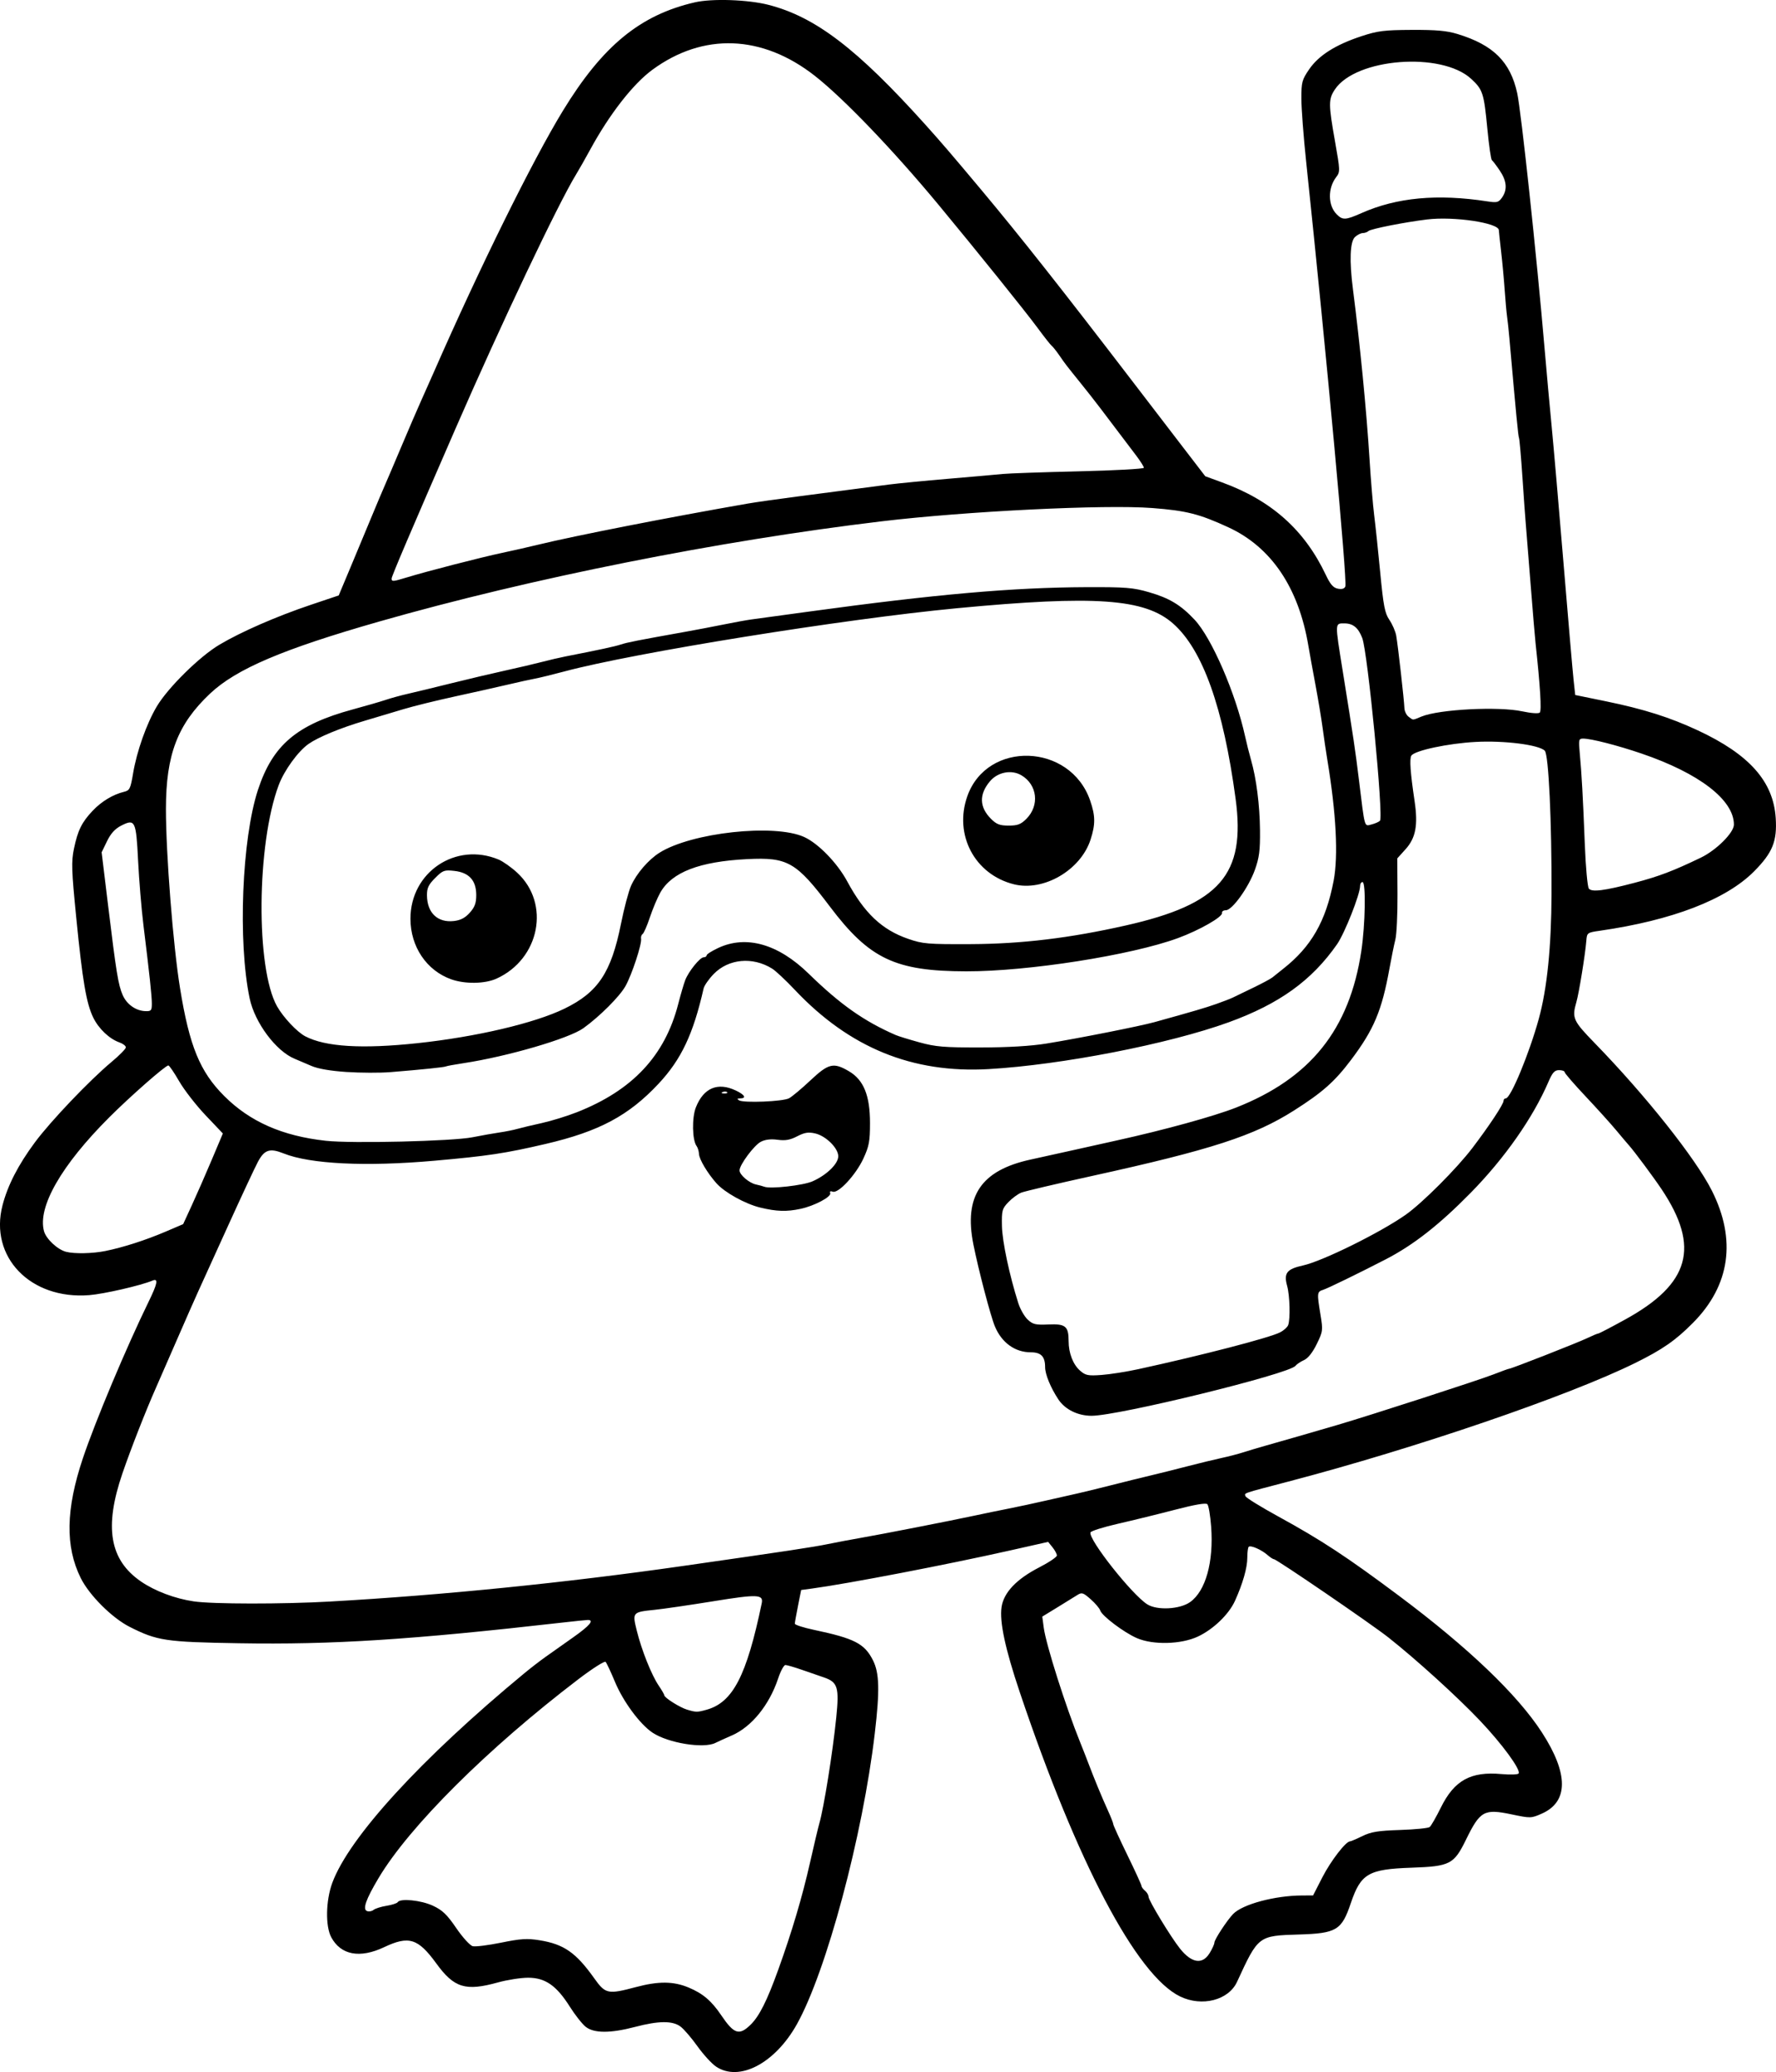 <?xml version="1.0" encoding="UTF-8" standalone="no"?>
<!-- Created with Inkscape (http://www.inkscape.org/) -->

<svg
   width="199.891mm"
   height="233.155mm"
   viewBox="0 0 199.891 233.155"
   version="1.1"
   id="svg5"
   xml:space="preserve"
   xmlns="http://www.w3.org/2000/svg"
   xmlns:svg="http://www.w3.org/2000/svg"><defs
     id="defs2" /><g
     id="layer1"
     transform="translate(-66.519,33.773)"><path
       style="fill:#000000;stroke-width:0.265"
       d="m 147.099,198.761 c -0.485,-0.327 -1.425,-1.357 -2.09,-2.288 -0.664,-0.931 -1.518,-1.923 -1.896,-2.205 -0.901,-0.671 -2.451,-0.66 -5.117,0.039 -2.778,0.728 -4.618,0.725 -5.553,-0.01 -0.392,-0.309 -1.201,-1.333 -1.797,-2.278 -1.498,-2.371 -2.761,-3.247 -4.684,-3.247 -0.818,0 -2.346,0.238 -3.397,0.529 -3.655,1.013 -4.936,0.618 -6.941,-2.139 -2.053,-2.822 -3.086,-3.145 -5.865,-1.83 -2.734,1.294 -4.878,0.893 -5.957,-1.113 -0.669,-1.243 -0.616,-4.132 0.113,-6.111 1.892,-5.14 10.01,-14 21.624,-23.6 0.704,-0.582 1.785,-1.416 2.402,-1.852 0.617,-0.437 2.031,-1.436 3.142,-2.222 1.814,-1.283 2.34,-1.915 1.598,-1.92 -0.142,-10e-4 -1.389,0.127 -2.772,0.284 -17.147,1.95 -25.936,2.513 -36.513,2.337 -8.24,-0.137 -9.184,-0.278 -12.277,-1.84 -1.988,-1.003 -4.555,-3.565 -5.515,-5.502 -1.754,-3.541 -1.681,-7.722 0.234,-13.446 1.384,-4.135 4.895,-12.499 7.4,-17.626 1.02,-2.089 1.129,-2.684 0.434,-2.39 -1.287,0.545 -5.447,1.501 -7.106,1.633 -6.617,0.527 -11.274,-4.292 -9.764,-10.107 0.584,-2.251 1.766,-4.55 3.639,-7.076 1.778,-2.399 6.155,-6.991 8.64,-9.064 0.872,-0.728 1.593,-1.46 1.601,-1.628 0.008,-0.168 -0.314,-0.42 -0.716,-0.56 -1.134,-0.395 -2.348,-1.548 -2.958,-2.809 -0.774,-1.6 -1.199,-4.098 -1.903,-11.188 -0.534,-5.38 -0.566,-6.334 -0.264,-7.794 0.426,-2.063 0.883,-2.99 2.115,-4.288 0.992,-1.045 2.287,-1.826 3.519,-2.122 0.64,-0.154 0.733,-0.342 1.025,-2.088 0.414,-2.472 1.51,-5.568 2.657,-7.505 1.254,-2.116 4.815,-5.629 7.057,-6.961 2.455,-1.459 6.43,-3.193 10.297,-4.493 l 3.131,-1.053 1.366,-3.257 c 0.751,-1.791 1.809,-4.329 2.35,-5.638 0.541,-1.31 1.195,-2.857 1.452,-3.44 0.257,-0.582 1.12,-2.606 1.918,-4.498 0.798,-1.892 1.773,-4.154 2.167,-5.027 0.394,-0.873 1.056,-2.361 1.471,-3.307 5.147,-11.745 11.089,-23.773 14.507,-29.369 4.466,-7.31 8.692,-10.783 14.854,-12.203 1.937,-0.447 5.973,-0.309 8.278,0.281 5.286,1.355 9.992,4.949 17.688,13.51 1.788,1.989 2.927,3.317 6.257,7.294 4.401,5.256 9.062,11.159 17.121,21.682 1.746,2.28 4.284,5.589 5.639,7.354 l 2.464,3.208 1.901,0.695 c 5.555,2.03 9.273,5.347 11.667,10.408 0.507,1.072 0.839,1.449 1.36,1.549 0.454,0.087 0.74,2.65e-4 0.837,-0.253 0.231,-0.603 -2.124,-26.121 -4.415,-47.836 -0.292,-2.765 -0.532,-5.937 -0.534,-7.049 -0.003,-1.859 0.068,-2.125 0.877,-3.307 1.068,-1.56 2.965,-2.763 5.867,-3.72 1.848,-0.609 2.569,-0.7 5.689,-0.715 2.743,-0.013 3.938,0.095 5.151,0.466 4.025,1.231 5.936,3.126 6.708,6.652 0.444,2.028 2.193,18.328 3.079,28.707 0.23,2.692 0.592,6.681 0.805,8.864 0.213,2.183 0.811,9.088 1.33,15.346 0.519,6.257 1.027,12.149 1.129,13.092 l 0.186,1.715 3.44,0.705 c 4.25,0.871 7.213,1.808 10.361,3.276 5.795,2.703 8.496,5.741 8.766,9.857 0.171,2.613 -0.349,3.901 -2.426,5.998 -3.145,3.177 -9.219,5.517 -17.362,6.69 -1.427,0.205 -1.457,0.228 -1.528,1.135 -0.121,1.522 -0.828,5.885 -1.115,6.876 -0.524,1.81 -0.387,2.118 2.059,4.632 5.744,5.904 11.357,12.972 13.186,16.605 2.782,5.524 2.05,10.664 -2.116,14.864 -1.977,1.994 -3.432,3.005 -6.509,4.525 -7.522,3.716 -24.711,9.591 -39.034,13.343 -5.283,1.384 -4.958,1.273 -4.833,1.649 0.058,0.175 1.703,1.192 3.655,2.262 4.879,2.672 7.748,4.556 13.613,8.939 7.799,5.828 13.33,11.113 16.091,15.374 3.01,4.645 3.009,7.809 -0.003,9.141 -1.199,0.531 -1.278,0.533 -3.366,0.095 -3.143,-0.659 -3.576,-0.42 -5.181,2.858 -1.351,2.759 -1.79,2.983 -6.139,3.135 -4.842,0.168 -5.691,0.666 -6.818,3.997 -1.031,3.048 -1.604,3.392 -5.869,3.521 -4.542,0.138 -4.544,0.139 -6.931,5.322 -0.955,2.073 -3.946,2.842 -6.411,1.649 -4.902,-2.373 -11.594,-15.071 -18.05,-34.253 -1.635,-4.856 -2.291,-7.928 -2.044,-9.57 0.245,-1.633 1.679,-3.143 4.229,-4.455 1.098,-0.565 1.996,-1.169 1.996,-1.342 0,-0.174 -0.222,-0.589 -0.492,-0.924 l -0.492,-0.608 -4.336,0.976 c -7.002,1.576 -18.196,3.727 -22.234,4.273 l -1.229,0.166 -0.353,1.774 c -0.194,0.976 -0.356,1.882 -0.358,2.014 -0.003,0.132 0.948,0.441 2.112,0.687 4.604,0.972 5.731,1.551 6.681,3.431 0.723,1.432 0.773,3.389 0.208,8.212 -1.347,11.495 -5.447,26.803 -8.773,32.749 -2.465,4.408 -6.499,6.514 -9.106,4.754 z m 3.898,-4.698 c 0.983,-0.961 1.854,-2.694 3.123,-6.216 1.538,-4.267 2.697,-8.172 3.565,-12.016 0.447,-1.977 0.915,-3.952 1.042,-4.388 0.52,-1.799 1.513,-7.994 1.912,-11.936 0.347,-3.424 0.17,-3.999 -1.397,-4.531 -0.489,-0.166 -1.592,-0.547 -2.451,-0.847 -0.859,-0.3 -1.703,-0.545 -1.875,-0.545 -0.172,0 -0.541,0.685 -0.819,1.521 -0.991,2.978 -2.984,5.435 -5.191,6.396 -0.77,0.335 -1.607,0.715 -1.859,0.844 -1.325,0.676 -5.35,0.02 -7.098,-1.158 -1.419,-0.956 -3.288,-3.488 -4.211,-5.701 -0.466,-1.119 -0.943,-2.135 -1.059,-2.257 -0.116,-0.122 -1.504,0.764 -3.085,1.97 -10.196,7.778 -19.007,16.548 -22.473,22.369 -1.431,2.403 -1.814,3.504 -1.289,3.705 0.215,0.082 0.544,0.023 0.731,-0.133 0.187,-0.155 0.843,-0.363 1.458,-0.461 0.614,-0.098 1.181,-0.282 1.259,-0.408 0.284,-0.459 2.625,-0.225 3.96,0.397 1.079,0.502 1.585,0.987 2.632,2.519 0.713,1.043 1.547,1.96 1.853,2.037 0.306,0.077 1.747,-0.103 3.201,-0.399 2.202,-0.449 2.924,-0.494 4.321,-0.269 2.738,0.441 4.091,1.382 6.156,4.282 1.261,1.771 1.529,1.827 4.693,0.986 2.545,-0.677 4.214,-0.663 5.922,0.049 1.611,0.672 2.578,1.494 3.684,3.132 1.429,2.116 2.019,2.305 3.296,1.056 z m 51.652,-8.033 c 0.303,-0.49 0.551,-1.034 0.551,-1.209 0,-0.338 1.421,-2.508 2.106,-3.217 1.061,-1.098 4.681,-2.073 7.747,-2.086 l 1.254,-0.005 1.051,-2.051 c 0.94,-1.834 2.636,-4.035 3.108,-4.035 0.098,0 0.721,-0.266 1.385,-0.591 0.984,-0.481 1.773,-0.609 4.251,-0.689 1.673,-0.054 3.173,-0.204 3.332,-0.334 0.159,-0.129 0.724,-1.114 1.255,-2.189 1.518,-3.071 3.363,-4.088 6.84,-3.768 0.974,0.089 1.835,0.058 1.913,-0.069 0.263,-0.426 -1.852,-3.313 -4.369,-5.963 -2.534,-2.669 -7.142,-6.854 -10.279,-9.334 -1.914,-1.513 -12.591,-8.813 -12.891,-8.813 -0.104,0 -0.434,-0.215 -0.734,-0.479 -0.683,-0.599 -1.897,-1.125 -2.107,-0.915 -0.087,0.087 -0.158,0.645 -0.157,1.239 0.001,1.116 -0.511,2.904 -1.385,4.836 -0.689,1.525 -2.432,3.204 -4.173,4.022 -1.895,0.89 -5.064,0.969 -6.886,0.171 -1.457,-0.638 -3.917,-2.495 -4.11,-3.102 -0.078,-0.246 -0.565,-0.819 -1.081,-1.272 -0.849,-0.746 -0.993,-0.789 -1.509,-0.46 -0.314,0.2 -1.326,0.826 -2.251,1.391 l -1.681,1.028 0.164,1.24 c 0.253,1.909 2.476,8.903 4.113,12.939 0.266,0.655 0.662,1.667 0.882,2.249 0.671,1.778 1.547,3.899 2.205,5.341 0.345,0.755 0.627,1.471 0.627,1.592 0,0.121 0.714,1.685 1.587,3.474 0.873,1.79 1.587,3.35 1.587,3.468 0,0.118 0.179,0.363 0.397,0.544 0.218,0.181 0.397,0.485 0.397,0.674 0,0.413 2.497,4.529 3.543,5.841 1.301,1.631 2.515,1.825 3.315,0.531 z m -56.599,-27.415 c 2.951,-0.821 4.503,-3.817 6.201,-11.967 0.213,-1.021 -0.44,-1.05 -5.448,-0.239 -2.67,0.432 -5.64,0.866 -6.601,0.964 -2.506,0.256 -2.523,0.276 -2.014,2.337 0.542,2.197 1.661,5.001 2.472,6.196 0.346,0.51 0.629,0.999 0.63,1.088 0.003,0.269 1.746,1.368 2.551,1.61 1.022,0.306 1.146,0.307 2.21,0.011 z m 54.422,-12.116 c 1.749,-1.246 2.658,-4.51 2.363,-8.486 -0.092,-1.246 -0.285,-2.383 -0.427,-2.525 -0.169,-0.169 -1.431,0.047 -3.636,0.623 -1.857,0.485 -4.736,1.192 -6.399,1.571 -1.662,0.379 -3.065,0.821 -3.119,0.983 -0.255,0.775 4.671,7.008 6.396,8.093 1.112,0.699 3.669,0.562 4.821,-0.259 z m -96.755,-0.062 c 12.597,-0.708 26.437,-2.103 39.688,-4.001 11.677,-1.672 14.607,-2.114 16.272,-2.456 1.019,-0.209 2.686,-0.524 3.704,-0.699 2.267,-0.39 10.123,-1.927 12.832,-2.51 1.091,-0.235 2.818,-0.59 3.836,-0.79 1.019,-0.199 2.924,-0.609 4.233,-0.91 1.31,-0.301 2.857,-0.651 3.44,-0.776 0.582,-0.126 2.308,-0.546 3.836,-0.935 1.528,-0.389 3.552,-0.889 4.498,-1.112 0.946,-0.223 2.791,-0.685 4.101,-1.025 1.31,-0.34 3.036,-0.76 3.836,-0.932 0.8,-0.172 1.931,-0.467 2.514,-0.656 0.582,-0.188 1.713,-0.526 2.514,-0.75 1.647,-0.461 5.316,-1.519 8.07,-2.327 3.638,-1.068 15.905,-5.04 17.508,-5.67 0.898,-0.353 1.695,-0.641 1.772,-0.641 0.248,0 7.673,-2.911 8.795,-3.448 0.598,-0.286 1.16,-0.52 1.249,-0.52 0.089,0 1.454,-0.711 3.033,-1.581 7.278,-4.007 8.435,-8.135 4.099,-14.632 -0.9,-1.349 -3.085,-4.288 -3.682,-4.954 -0.196,-0.218 -0.851,-0.992 -1.456,-1.72 -0.605,-0.728 -2.155,-2.443 -3.443,-3.811 -1.288,-1.369 -2.343,-2.589 -2.343,-2.712 0,-0.123 -0.283,-0.224 -0.629,-0.224 -0.503,0 -0.743,0.266 -1.199,1.326 -1.738,4.041 -4.932,8.596 -8.751,12.482 -3.54,3.602 -6.445,5.875 -9.57,7.487 -3.054,1.576 -6.529,3.268 -7.038,3.426 -0.686,0.214 -0.7,0.343 -0.294,2.799 0.29,1.756 0.274,1.882 -0.425,3.311 -0.462,0.944 -0.982,1.598 -1.426,1.795 -0.384,0.17 -0.818,0.461 -0.964,0.647 -0.717,0.916 -19.916,5.619 -22.947,5.621 -1.548,0.001 -2.988,-0.708 -3.738,-1.841 -0.875,-1.322 -1.493,-2.826 -1.493,-3.632 0,-1.198 -0.455,-1.67 -1.61,-1.67 -1.779,0 -3.275,-1.079 -4.042,-2.915 -0.49,-1.173 -1.843,-6.328 -2.422,-9.229 -1.087,-5.444 0.861,-8.33 6.44,-9.545 1.408,-0.307 3.632,-0.798 4.942,-1.092 1.31,-0.294 3.453,-0.771 4.763,-1.06 5.392,-1.191 10.925,-2.716 13.416,-3.695 8.374,-3.294 12.771,-8.785 14.101,-17.612 0.451,-2.995 0.532,-7.767 0.132,-7.767 -0.146,0 -0.265,0.189 -0.265,0.421 0,0.948 -1.737,5.345 -2.601,6.584 -2.843,4.075 -6.498,6.706 -12.19,8.773 -6.714,2.438 -18.813,4.798 -27.013,5.268 -8.593,0.493 -15.676,-2.401 -21.826,-8.92 -1.006,-1.067 -2.154,-2.141 -2.551,-2.387 -2.194,-1.363 -4.906,-1.112 -6.576,0.608 -0.55,0.567 -1.061,1.299 -1.135,1.626 -1.165,5.131 -2.509,7.977 -5.059,10.707 -3.368,3.606 -6.701,5.384 -12.727,6.789 -4.569,1.065 -6.514,1.358 -12.568,1.893 -7.666,0.677 -13.92,0.373 -16.91,-0.824 -1.565,-0.626 -2.168,-0.429 -2.901,0.947 -0.349,0.655 -1.85,3.87 -3.337,7.144 -1.487,3.274 -3.002,6.608 -3.368,7.408 -0.366,0.8 -1.467,3.301 -2.448,5.556 -0.981,2.256 -2.021,4.637 -2.312,5.292 -1.147,2.584 -2.834,6.889 -3.78,9.647 -2.077,6.059 -1.449,9.74 2.073,12.164 1.576,1.085 3.83,1.935 5.959,2.247 2.126,0.312 9.959,0.32 15.38,0.015 z m 48.375,-44.325 c -1.688,-0.409 -4.013,-1.699 -4.936,-2.737 -1.011,-1.138 -1.934,-2.685 -1.964,-3.295 -0.016,-0.314 -0.134,-0.712 -0.264,-0.884 -0.501,-0.666 -0.55,-3.192 -0.084,-4.367 0.868,-2.192 2.463,-2.86 4.505,-1.886 1.007,0.48 1.218,0.875 0.472,0.881 -0.332,0.003 -0.369,0.064 -0.131,0.215 0.506,0.321 4.946,0.142 5.637,-0.227 0.335,-0.179 1.416,-1.084 2.403,-2.011 2.045,-1.921 2.597,-2.052 4.334,-1.034 1.661,0.973 2.376,2.727 2.376,5.831 0,2.055 -0.102,2.603 -0.748,4 -0.847,1.832 -2.824,3.964 -3.452,3.722 -0.25,-0.096 -0.356,-0.033 -0.28,0.166 0.157,0.408 -1.769,1.43 -3.325,1.765 -1.57,0.338 -2.723,0.303 -4.542,-0.139 z m 5.897,-2.964 c 1.587,-0.707 2.878,-1.968 2.878,-2.811 0,-0.918 -1.395,-2.296 -2.603,-2.571 -0.765,-0.174 -1.19,-0.106 -2.022,0.325 -0.797,0.413 -1.332,0.508 -2.201,0.389 -0.763,-0.105 -1.398,-0.028 -1.892,0.228 -0.755,0.391 -2.394,2.592 -2.394,3.217 0,0.496 1.073,1.417 1.847,1.586 0.367,0.08 0.786,0.193 0.931,0.251 0.691,0.276 4.394,-0.14 5.456,-0.613 z m -9.629,-10.018 c -0.088,-0.088 -0.316,-0.097 -0.507,-0.021 -0.211,0.084 -0.148,0.147 0.16,0.16 0.279,0.011 0.435,-0.051 0.347,-0.139 z m 46.241,31.172 c 7.204,-1.567 14.822,-3.544 15.998,-4.152 0.406,-0.21 0.813,-0.575 0.903,-0.81 0.258,-0.672 0.19,-3.326 -0.113,-4.416 -0.4,-1.439 -0.042,-1.9 1.784,-2.3 2.187,-0.479 8.709,-3.698 11.561,-5.708 1.873,-1.32 5.757,-5.208 7.521,-7.532 1.899,-2.5 3.488,-4.905 3.488,-5.279 0,-0.157 0.117,-0.286 0.26,-0.286 0.544,0 2.627,-5.02 3.704,-8.925 0.941,-3.41 1.418,-8.087 1.439,-14.094 0.029,-8.147 -0.325,-15.655 -0.759,-16.098 -0.652,-0.666 -4.542,-1.161 -7.778,-0.989 -3.105,0.165 -6.862,0.966 -7.239,1.544 -0.225,0.345 -0.113,1.921 0.366,5.139 0.399,2.679 0.125,4.126 -1.019,5.392 l -0.932,1.032 0.025,4.041 c 0.013,2.223 -0.095,4.517 -0.242,5.099 -0.147,0.582 -0.449,2.07 -0.673,3.307 -0.847,4.682 -1.751,6.826 -4.308,10.219 -1.841,2.443 -3.205,3.654 -6.413,5.693 -4.495,2.857 -9.319,4.422 -22.734,7.372 -4.002,0.88 -7.589,1.725 -7.973,1.878 -0.383,0.153 -1.038,0.635 -1.455,1.072 -0.701,0.733 -0.756,0.939 -0.721,2.693 0.034,1.734 0.837,5.516 1.841,8.674 0.213,0.67 0.688,1.501 1.055,1.845 0.581,0.546 0.885,0.617 2.355,0.551 1.907,-0.086 2.253,0.204 2.253,1.884 0,1.34 0.499,2.624 1.286,3.313 0.616,0.539 0.9,0.596 2.418,0.485 0.946,-0.069 2.791,-0.358 4.101,-0.643 z M 78.37,106.998 c 2.011,-0.406 4.542,-1.22 6.802,-2.186 l 1.961,-0.838 0.992,-2.158 c 0.546,-1.187 1.551,-3.482 2.235,-5.101 l 1.242,-2.943 -1.946,-2.049 c -1.07,-1.127 -2.408,-2.85 -2.973,-3.829 -0.565,-0.979 -1.112,-1.779 -1.216,-1.779 -0.326,0 -4.271,3.463 -6.643,5.832 -5.401,5.394 -8.101,10.105 -7.351,12.824 0.242,0.876 1.528,2.073 2.487,2.317 0.945,0.24 2.986,0.198 4.41,-0.09 z M 119.693,94.199 c 1.036,-0.205 2.419,-0.451 3.074,-0.545 0.655,-0.095 1.548,-0.274 1.984,-0.399 0.437,-0.125 1.669,-0.419 2.738,-0.653 1.069,-0.235 2.855,-0.785 3.969,-1.224 6.251,-2.463 9.893,-6.35 11.391,-12.156 0.279,-1.083 0.637,-2.302 0.794,-2.708 0.38,-0.983 1.662,-2.568 2.076,-2.568 0.182,-5e-6 0.331,-0.099 0.331,-0.219 0,-0.121 0.584,-0.493 1.297,-0.827 3.157,-1.479 6.756,-0.458 10.187,2.888 3.56,3.473 6.246,5.365 9.816,6.914 0.291,0.126 1.482,0.493 2.646,0.814 1.827,0.504 2.768,0.583 6.879,0.577 3.112,-0.005 5.686,-0.157 7.425,-0.44 3.609,-0.586 10.53,-1.958 12.154,-2.409 4.481,-1.244 5.7,-1.602 6.939,-2.038 0.761,-0.267 1.594,-0.588 1.852,-0.713 0.258,-0.125 1.302,-0.629 2.321,-1.121 1.019,-0.492 1.997,-1.017 2.175,-1.168 0.177,-0.151 0.703,-0.571 1.169,-0.935 3.18,-2.485 4.838,-5.367 5.708,-9.922 0.539,-2.82 0.29,-7.609 -0.707,-13.626 -0.157,-0.946 -0.394,-2.553 -0.528,-3.572 -0.134,-1.019 -0.5,-3.221 -0.814,-4.895 -0.314,-1.673 -0.671,-3.638 -0.793,-4.366 -1.098,-6.543 -4.178,-11.101 -9.006,-13.326 -3.264,-1.504 -4.717,-1.872 -8.565,-2.168 -5.329,-0.41 -20.895,0.354 -30.443,1.494 -18.367,2.193 -39.47,6.398 -56.489,11.257 -10.905,3.113 -16.167,5.352 -19.112,8.13 -3.661,3.453 -4.964,6.86 -4.967,12.978 -0.002,5.072 0.807,15.355 1.586,20.16 1.058,6.527 2.236,9.404 4.972,12.14 2.894,2.894 6.543,4.503 11.435,5.042 2.921,0.322 14.255,0.051 16.506,-0.395 z m -14.173,-7.346 c -1.836,-0.123 -3.227,-0.364 -3.969,-0.69 -0.628,-0.276 -1.463,-0.632 -1.856,-0.791 -2.111,-0.858 -4.507,-4.071 -5.081,-6.814 -1.334,-6.373 -0.872,-17.936 0.936,-23.444 1.659,-5.054 4.368,-7.351 10.68,-9.06 1.455,-0.394 3.122,-0.877 3.704,-1.074 0.582,-0.197 1.713,-0.506 2.514,-0.688 0.8,-0.182 3.003,-0.715 4.895,-1.186 1.892,-0.471 4.63,-1.117 6.085,-1.435 1.455,-0.319 3.301,-0.752 4.101,-0.962 0.8,-0.211 1.991,-0.488 2.646,-0.616 3.872,-0.758 5.514,-1.112 6.231,-1.346 0.749,-0.244 1.759,-0.442 7.395,-1.453 1.164,-0.209 3.069,-0.572 4.233,-0.808 1.164,-0.236 2.533,-0.484 3.043,-0.553 0.509,-0.068 3.486,-0.475 6.615,-0.903 14.142,-1.935 22.837,-2.699 31.089,-2.732 4.448,-0.017 5.261,0.048 7.061,0.569 2.3,0.666 3.568,1.431 5.129,3.095 1.924,2.051 4.612,8.253 5.682,13.111 0.176,0.8 0.475,1.991 0.664,2.646 0.605,2.094 0.986,5.081 1.014,7.938 0.022,2.268 -0.084,3.086 -0.574,4.452 -0.713,1.986 -2.551,4.544 -3.265,4.544 -0.274,0 -0.468,0.134 -0.431,0.299 0.098,0.441 -2.539,1.947 -4.967,2.838 -5.255,1.928 -16.863,3.749 -23.819,3.738 -7.992,-0.013 -10.902,-1.394 -15.345,-7.279 -3.8,-5.034 -4.748,-5.578 -9.319,-5.348 -5.364,0.27 -8.481,1.471 -9.776,3.768 -0.328,0.582 -0.854,1.832 -1.17,2.778 -0.315,0.946 -0.683,1.792 -0.818,1.88 -0.135,0.088 -0.215,0.326 -0.177,0.529 0.108,0.582 -1.025,4.029 -1.75,5.327 -0.653,1.169 -2.875,3.393 -4.73,4.735 -1.615,1.168 -8.553,3.195 -13.503,3.945 -1.007,0.152 -1.9,0.317 -1.984,0.365 -0.162,0.093 -2.736,0.358 -6.239,0.642 -1.164,0.094 -3.389,0.087 -4.943,-0.017 z m 7.986,-3.242 c 6.608,-0.707 13.164,-2.245 16.529,-3.877 3.796,-1.841 5.276,-4.062 6.38,-9.574 0.344,-1.718 0.85,-3.629 1.123,-4.247 0.61,-1.379 1.958,-2.947 3.208,-3.733 3.616,-2.272 12.916,-3.286 16.27,-1.774 1.598,0.72 3.736,2.921 4.858,4.998 1.934,3.583 3.911,5.449 6.849,6.463 1.667,0.576 2.19,0.62 7.091,0.598 5.696,-0.025 11.112,-0.678 17.4,-2.097 10.621,-2.396 13.517,-5.725 12.377,-14.227 -1.383,-10.311 -3.706,-16.82 -7.053,-19.759 -3.183,-2.795 -8.779,-3.189 -24.311,-1.714 -12.733,1.21 -36.302,5.004 -44.185,7.114 -1.31,0.35 -2.798,0.714 -3.307,0.808 -0.509,0.094 -1.879,0.395 -3.043,0.67 -1.164,0.275 -3.843,0.875 -5.953,1.334 -2.11,0.459 -4.729,1.105 -5.821,1.436 -1.091,0.33 -3.056,0.918 -4.366,1.305 -2.702,0.799 -5.205,1.832 -6.302,2.601 -1.181,0.827 -2.736,2.97 -3.359,4.627 -2.495,6.638 -2.599,20.651 -0.185,24.91 0.702,1.239 2.246,2.88 3.161,3.361 2.269,1.191 6.396,1.445 12.639,0.777 z m 3.806,-7.184 c -2.779,-0.986 -4.593,-3.673 -4.597,-6.811 -0.007,-5.251 5.099,-8.683 9.923,-6.667 0.49,0.205 1.429,0.869 2.087,1.475 3.765,3.471 2.552,9.71 -2.319,11.922 -1.311,0.595 -3.543,0.631 -5.094,0.081 z m 2.081,-7.497 c 0.562,-0.629 0.728,-1.082 0.728,-1.986 0,-1.641 -0.802,-2.53 -2.449,-2.716 -1.15,-0.13 -1.309,-0.072 -2.174,0.793 -0.751,0.751 -0.931,1.132 -0.924,1.952 0.018,1.979 1.196,3.102 3.033,2.892 0.755,-0.086 1.267,-0.355 1.786,-0.935 z m 61.247,-3.197 c -4.413,-1.099 -6.782,-5.573 -5.248,-9.911 2.231,-6.308 11.589,-5.983 13.822,0.48 0.596,1.724 0.606,2.673 0.05,4.397 -1.109,3.435 -5.277,5.868 -8.625,5.034 z m 1.394,-7.359 c 1.51,-1.51 1.245,-3.844 -0.557,-4.908 -1.117,-0.66 -2.664,-0.363 -3.54,0.678 -1.238,1.472 -1.197,2.906 0.121,4.224 0.619,0.619 0.988,0.76 1.991,0.76 1.001,0 1.372,-0.141 1.985,-0.754 z M 83.608,79.17 c -7.9e-4,-0.881 -0.244,-3.153 -0.948,-8.868 -0.22,-1.785 -0.489,-5.037 -0.598,-7.227 -0.225,-4.514 -0.335,-4.742 -1.915,-3.936 -0.682,0.348 -1.165,0.88 -1.585,1.748 l -0.604,1.248 0.726,5.971 c 0.919,7.559 1.142,8.928 1.638,10.078 0.455,1.054 1.483,1.786 2.559,1.822 0.65,0.022 0.728,-0.068 0.727,-0.836 z M 250.497,65.563 c 2.731,-0.718 4.336,-1.327 7.454,-2.828 1.75,-0.843 3.722,-2.813 3.722,-3.717 0,-2.779 -3.904,-5.782 -10.395,-7.996 -2.718,-0.927 -5.674,-1.684 -6.576,-1.684 -0.495,0 -0.523,0.12 -0.379,1.654 0.213,2.275 0.354,4.827 0.568,10.253 0.1,2.547 0.304,4.784 0.453,4.971 0.335,0.422 1.746,0.243 5.152,-0.652 z m -28.661,-6.979 c 0.422,-0.413 -1.374,-18.93 -1.995,-20.563 -0.438,-1.152 -1.039,-1.647 -1.998,-1.647 -1.092,0 -1.086,-0.159 -0.219,5.242 1.275,7.939 1.423,8.933 1.842,12.353 0.682,5.565 0.589,5.236 1.411,5.033 0.391,-0.097 0.822,-0.284 0.958,-0.417 z m 4.681,-11.729 c 1.984,-0.815 8.665,-1.158 11.343,-0.582 0.992,0.213 1.823,0.271 1.964,0.137 0.218,-0.207 0.05,-2.964 -0.474,-7.787 -0.079,-0.728 -0.339,-3.823 -0.577,-6.879 -0.239,-3.056 -0.477,-6.032 -0.529,-6.615 -0.053,-0.582 -0.223,-2.95 -0.378,-5.261 -0.155,-2.312 -0.328,-4.276 -0.382,-4.366 -0.085,-0.139 -0.32,-2.577 -1.086,-11.275 -0.077,-0.873 -0.192,-1.945 -0.256,-2.381 -0.064,-0.437 -0.182,-1.756 -0.264,-2.932 -0.081,-1.176 -0.263,-3.141 -0.404,-4.366 -0.141,-1.225 -0.257,-2.313 -0.258,-2.419 -0.009,-0.821 -5.055,-1.576 -8.072,-1.208 -2.558,0.313 -6.329,1.058 -6.601,1.304 -0.138,0.125 -0.427,0.228 -0.641,0.228 -0.214,0 -0.607,0.197 -0.873,0.438 -0.566,0.512 -0.65,2.669 -0.231,5.912 0.787,6.097 1.522,13.622 1.861,19.05 0.15,2.401 0.386,5.259 0.526,6.35 0.139,1.091 0.445,3.987 0.679,6.434 0.362,3.784 0.517,4.585 1.036,5.349 0.336,0.494 0.68,1.29 0.765,1.768 0.194,1.086 0.891,7.254 0.92,8.14 0.012,0.361 0.228,0.807 0.481,0.992 0.554,0.405 0.38,0.409 1.45,-0.031 z M 112.316,31.2 c 2.226,-0.682 8.339,-2.257 10.716,-2.761 1.237,-0.262 3.082,-0.681 4.101,-0.93 4.019,-0.982 14.796,-3.095 23.548,-4.617 0.873,-0.152 3.433,-0.515 5.689,-0.808 2.256,-0.293 5.054,-0.658 6.218,-0.812 1.164,-0.154 2.95,-0.388 3.969,-0.52 1.019,-0.132 4.055,-0.427 6.747,-0.655 2.692,-0.228 5.431,-0.469 6.085,-0.537 0.655,-0.068 4.495,-0.201 8.533,-0.296 4.038,-0.095 7.342,-0.275 7.342,-0.4 0,-0.125 -0.387,-0.74 -0.86,-1.367 -3.885,-5.152 -4.81,-6.36 -6.116,-7.983 -1.928,-2.398 -1.802,-2.233 -2.544,-3.304 -0.353,-0.509 -0.74,-0.994 -0.859,-1.078 -0.12,-0.084 -0.84,-0.997 -1.6,-2.029 -1.339,-1.818 -6.863,-8.682 -11.128,-13.826 -5.113,-6.167 -10.697,-11.986 -13.935,-14.522 -5.915,-4.632 -12.552,-4.878 -18.276,-0.677 -2.182,1.602 -4.827,4.996 -6.998,8.981 -0.555,1.019 -1.265,2.269 -1.578,2.778 -2.017,3.284 -8.43,16.795 -13.562,28.575 -5.069,11.637 -7.211,16.659 -7.211,16.911 0,0.371 0.136,0.361 1.72,-0.124 z M 219.769,-9.8 c 3.968,-1.755 8.532,-2.179 14.152,-1.313 1.091,0.168 1.266,0.122 1.654,-0.431 0.621,-0.886 0.537,-1.862 -0.261,-3.044 -0.382,-0.566 -0.779,-1.089 -0.881,-1.161 -0.103,-0.073 -0.332,-1.66 -0.51,-3.527 -0.383,-4.014 -0.512,-4.414 -1.814,-5.618 -3.337,-3.085 -12.978,-2.344 -15.341,1.18 -0.737,1.1 -0.736,1.649 0.017,5.9 0.572,3.228 0.577,3.383 0.126,3.969 -0.964,1.252 -0.938,3.195 0.055,4.188 0.675,0.675 0.992,0.659 2.804,-0.142 z"
       id="path7967" /></g></svg>

